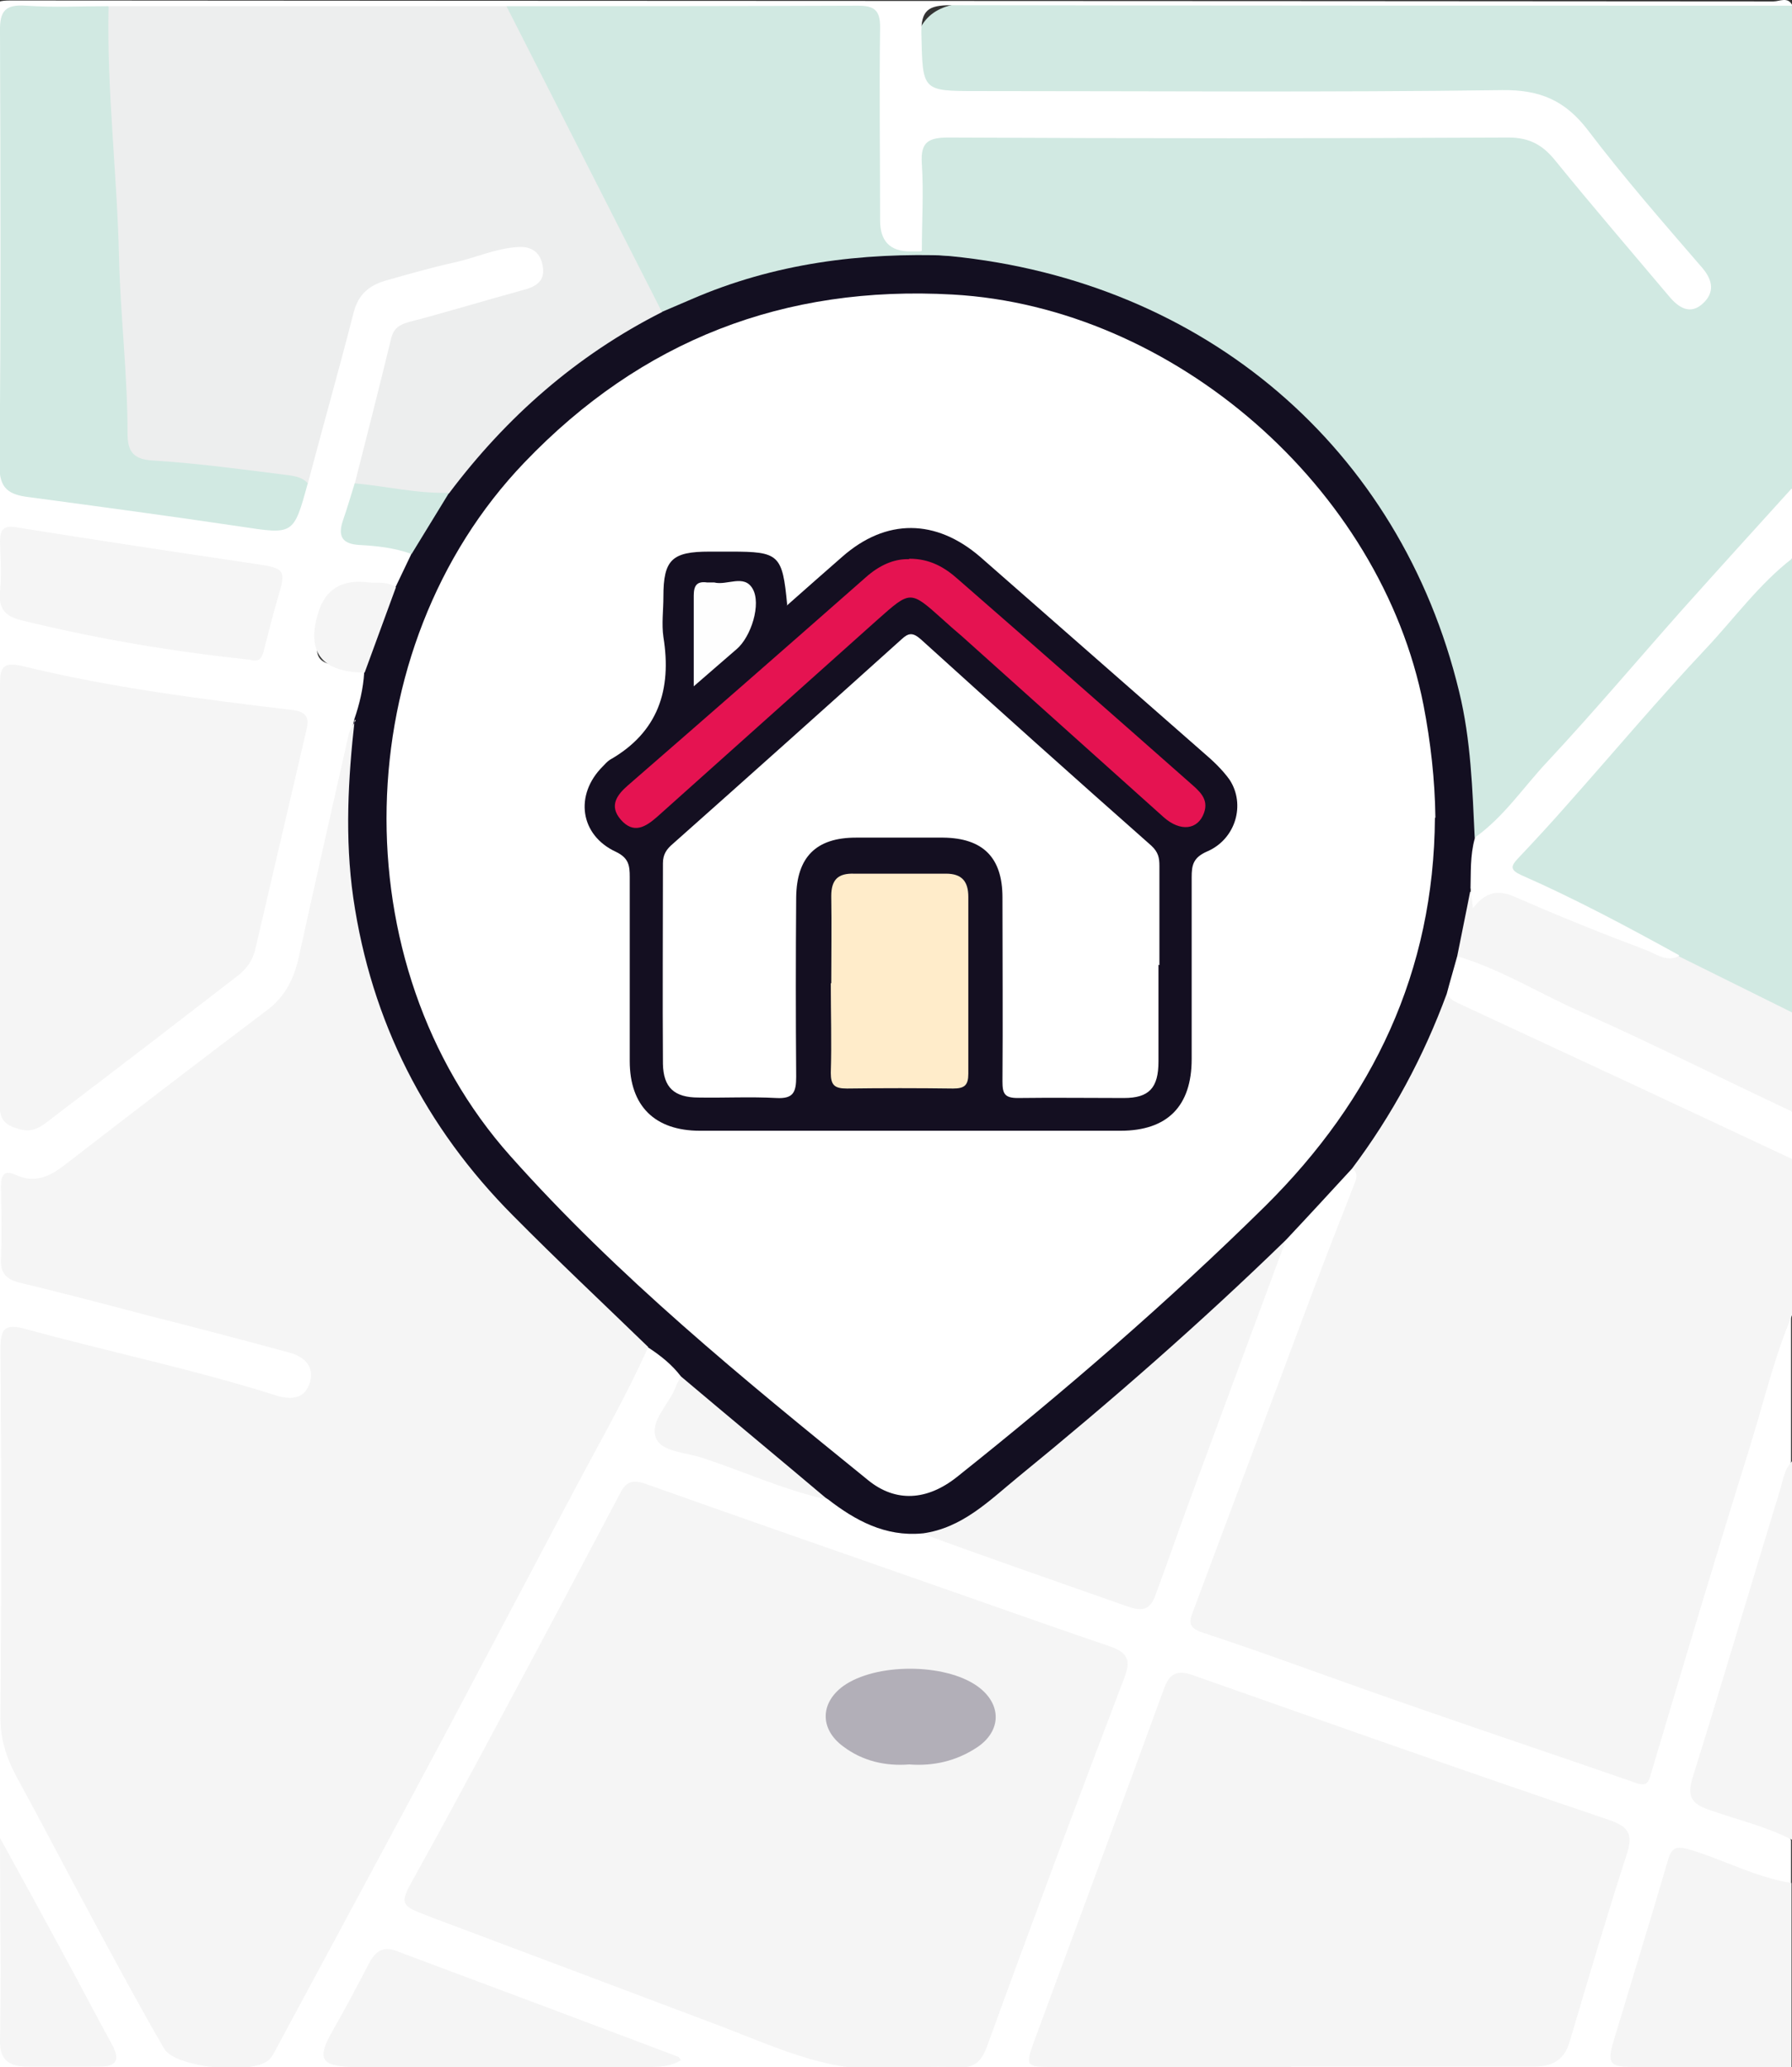<?xml version="1.0" encoding="UTF-8"?>
<svg xmlns="http://www.w3.org/2000/svg" version="1.1" viewBox="0 0 377.9 435.8">
  <rect x="0" y="0" width="377.9" height="435.8" fill="#333333" stroke="none"/>
  <defs>
    <style>
      .cls-1 {
        fill: #edeeee;
      }

      .cls-2 {
        fill: #130f21;
      }

      .cls-3 {
        fill: #d1e9e2;
      }

      .cls-4 {
        fill: #b2afb8;
      }

      .cls-5 {
        fill: #ffecca;
      }

      .cls-6 {
        fill: #e51351;
      }

      .cls-7 {
        fill: #fff;
      }

      .cls-8 {
        fill: #140f21;
      }

      .cls-9 {
        fill: #fefefe;
      }

      .cls-10 {
        fill: #f5f5f5;
      }
    </style>
  </defs>
  <!-- Generator: Adobe Illustrator 28.6.0, SVG Export Plug-In . SVG Version: 1.2.0 Build 709)  -->
  <g>
    <g id="Capa_1">
      <g>
        <path class="cls-3" d="M377.9,1.2v101.7c-.8,2.8-2.6,4.8-4.5,6.9-12.8,13.9-25.1,28.1-37.7,42.2-6.5,7.3-13.1,14.5-19.6,21.8-1.3,1.5-2.6,4.2-5.6,2.5-1.7-6.9-1.6-14.1-2.6-21.2-3.1-21-11.4-39.8-24.7-56.3-18-22.4-41.5-35.8-69.4-41.7-4.5-1-9.2-1.1-13.8-2.1-2-.9-4.7-.2-6.3-2.3-1.9-6.9-.9-13.8-.7-20.8,0-2.5,1.7-3.8,4.2-4.2,2.1-.3,4.3-.3,6.5-.3,37.1,0,74.1.1,111.2-.1,6.9,0,11.9,2,16.2,7.6,6.2,8,12.9,15.6,19.6,23.2.9,1,1.7,2.1,2.7,2.9,1.3,1.1,2.7,2.4,4.3.8,1.5-1.5.7-3.1-.3-4.5-3.7-5.1-7.9-9.8-12-14.6-4.5-5.3-9.2-10.5-13.4-16.1-3.3-4.4-7.4-6-12.9-6-32.6.1-65.1,0-97.7,0-7.1,0-14.3.1-21.4,0-5.7-.2-6.9-1.5-7.2-7.2q-.6-12.8,12.3-12.8c55.8,0,111.7,0,167.5,0,1.8,0,3.7-.5,5.4.5Z"/>
        <path class="cls-7" d="M377.9,1.2c-59.1,0-118.3,0-177.4-.1-4.7,0-6.3,1-6.2,6,.3,12.1,0,12.1,11.9,12.1,36.9,0,73.8.3,110.6-.2,8-.1,13.3,2.2,18.1,8.5,7.6,10,15.9,19.5,24.1,29,2.3,2.7,2.5,5.2.2,7.4-2.7,2.6-5.2,1-7.2-1.4-8-9.5-16.1-18.9-23.9-28.5-2.7-3.4-5.5-5-10-5-39.4.2-78.7.2-118.1,0-4.3,0-5.9,1-5.6,5.5.4,6.1,0,12.3,0,18.4-6.5,3.4-10.4,1.5-10.5-5.6-.3-12.4,0-24.8,0-37.3,0-6.8-.3-7-7-7-17.7,0-35.5,0-53.2,0-5.6,0-11.3,0-16.9-.2-27.7.2-55.4.4-83.1,0-5.5.2-10.9.2-16.4,0-4-.1-5.6,1.5-5.6,5.5.1,10.3,0,20.5,0,30.8,0,18.4,0,36.8,0,55.2,0,7.9,0,8,7.7,9.1,13.9,2,27.9,4.1,41.8,6.1q9.2,1.3,12.1-7.3c3.1-11.4,6.1-22.8,8.9-34.2,1.6-6.5,5.3-10,11.7-11.2,5.9-1.2,11.6-3.1,17.3-4.7,2.4-.7,4.8-1.4,7.3-1.4,3.6,0,6.2,1.3,6.9,5,.7,3.6-1.4,5.6-4.6,6.7-6.9,2.3-14.1,4-21.1,5.9-4,1.1-6.1,3.3-7,7.4-1.9,8.8-4.6,17.3-6.7,26,0,.3-.1.6-.2.9q-3,9.7,6.6,11.7c1.8.4,3.6.6,4.7,2.3.7,3.3-.8,5.7-3.4,7.6-3.2.5-6.2-.2-9.3-.6-2.7-.4-4.5.5-5.2,3.3-.7,2.9-1.6,5.7-2.2,8.6-.6,3,.6,4.3,3.5,4.7,2.2.3,4.7-.2,6.6,1.5,1.6,3.6,0,7-1.1,10.3-3.5,8.7-4.5,18-6.7,27-1.9,7.9-3.7,15.8-5.4,23.8-1,4.5-3.2,8.2-7,11.1-13.8,10.4-27.4,21.1-41.1,31.5-3.5,2.7-7,5.2-11.8,4-2.1-.5-2.6.9-2.6,2.6,0,4.2,0,8.3,0,12.5,0,3.2,2.1,4.2,4.7,4.9,9.9,2.8,20,5,29.9,7.7,7.2,2,14.5,3.5,21.7,5.7,1.1.3,2.3.6,3.3,1,4.1,1.7,6.1,4.8,5.1,8-1.1,3.5-4.5,5-9,3.6-16.4-4.9-33.1-8.7-49.7-12.9-5.7-1.4-6.1-1.1-6.1,4.6,0,25.1.1,50.2-.1,75.2,0,6.3,3.1,11.1,5.7,16.2,8.8,16.6,18,33,26.6,49.6,2.3,4.5,5.6,6.8,10.7,6.2,1.6-.2,3.3-.2,5,0,4.2.4,6.7-1.5,8.7-5.2,13.3-24.7,26.4-49.5,39.6-74.3,11.9-22.4,24-44.8,36-67.2.7-1.3,1.2-2.7,2.6-3.6,4.6-.5,6.5,2.6,8.1,6.1,0,3.3-2.1,5.9-3.5,8.7-1.3,2.7-.8,4.2,2.1,5.3,10.6,3.7,21.3,7.5,32,11.1,6,3.8,12.1,7.2,19.5,7,12.8,4.1,25.4,8.8,38.1,13.3,8.9,3.2,8.8,3.2,11.9-5.5,8.3-22.9,16.9-45.8,25.6-68.6,3.4-5.7,8.9-9.5,13-14.6.6-.8,1.7-1,2.7-.7,2.4,1.8,1.1,3.9.3,5.8-10.6,28.3-21.2,56.6-31.7,84.9-2,5.4-2,5.5,3.5,7.4,26.9,9.6,53.9,18.8,80.8,28.3,7.3,2.6,7.5,2.4,9.8-5.2,8.6-28.3,17.2-56.5,25.9-84.7.6-2,.3-4.9,3.5-5.3v30.9c-4.3,20.8-12,40.7-17.6,61.2-.4,1.4-.9,2.8-1.3,4.3-1.3,4.9-1.1,5.5,3.9,7.3,3.3,1.2,6.6,2.2,9.9,3.3,2.1.7,4,1.6,5.1,3.7v9c-2,1.7-4.1.6-6.1,0-4.5-1.3-8.7-3.2-13.1-4.7-3.1-1-5-.6-6,2.8-3.3,11.3-7.2,22.5-10.3,33.8-1.3,4.6-.7,5.3,4,5.4,8.3.1,16.6,0,24.9,0,2.3,0,4.7-.3,6.6,1.5-.9,2.1-2.7.9-4,.9-64.1,0-128.3,0-192.4,0s-119.6,0-179.4.1c-3.9,0-4.2-1.1-4.2-4.4,0-142.6,0-285.2,0-427.9C-2.1,1.2-1.7.1,2.2.1c123.9.1,247.9.1,371.8.2,1.3,0,3.1-1.1,4,.9Z"/>
        <path class="cls-10" d="M377.9,277.3c-3.8,9-6,18.5-8.9,27.8-7.2,23.1-14.1,46.2-21,69.4-.6,2.1-1.6,1.9-3.3,1.3-16.7-5.8-33.5-11.4-50.3-17.3-13.6-4.7-27.1-9.8-40.8-14.3-2.9-1-2.9-2.1-2.1-4.2,8.5-22.8,17.1-45.6,25.6-68.4,2.8-7.4,5.7-14.8,8.6-22.2.5-1.2.6-2.2-.6-3.1-.7-1.8.4-3.2,1.4-4.5,6.8-9,12.1-18.9,15.9-29.5.5-1.4,1-2.9,2.7-3.2,5.9,1.7,11.3,4.7,16.8,7.3,17.4,8.1,34.6,16.5,52.1,24.4,1.7.8,3.1,1.8,4,3.5v32.9Z"/>
        <path class="cls-3" d="M377.9,117.8v95.7c-2.2.9-3.8-.5-5.5-1.3-6.3-3.1-12.9-5.8-18.9-9.4-10.6-5.8-21.4-11.4-32.3-16.6-4.1-2-4.5-3.3-1.4-6.6,15.6-16.5,29.8-34.2,45.5-50.6,2.7-2.9,4.9-6.3,8-8.9,1.3-1.1,2.4-2.9,4.6-2.3Z"/>
        <path class="cls-10" d="M377.9,435.8c-11,0-21.9,0-32.9,0-5.7,0-6.2-.6-4.6-5.9,3.8-12.6,7.7-25.3,11.4-37.9.8-2.8,2.1-2.7,4.3-2.1,7.3,2.1,14,5.9,21.7,7.1v38.9Z"/>
        <path class="cls-10" d="M354,201.6c8,4,16,7.9,24,11.9v20.9c-4.5.7-7.9-2.2-11.5-3.9-18.9-8.8-37.6-18-56.5-26.7-1.3-.6-2.7-1.3-3.4-2.7.2-4.8,0-9.6,2.9-13.7.7,1.1,2,1.2,3.4.3,2.5-1.6,4.8-.7,7.1.3,9.7,4.2,19.9,7.2,29.3,12.1,1.4.7,2.9,1.7,4.6,1.4Z"/>
        <path class="cls-7" d="M354,201.6c-2.6,1.3-4.8-.5-6.9-1.3-9.3-3.5-18.5-7.2-27.6-11.2-3.6-1.6-6.2-1.1-8.9,2.4-.2-1.9-.4-3-.5-4.1-2.1-3.8-2.7-7.5.9-10.8,6.2-4.4,10.3-10.7,15.4-16.1,9.7-10.4,18.9-21.3,28.3-31.9,7.7-8.6,15.5-17.2,23.3-25.8v14.9c-7,5.4-12.2,12.6-18.2,19-10,10.6-19.4,21.8-29,32.6-3.5,4-7.1,7.9-10.7,11.7-1.5,1.6-1.7,2.4.7,3.5,11.4,5,22.4,10.9,33.3,16.9Z"/>
        <path class="cls-10" d="M377.9,387.9c-5.6-2.9-11.8-4.3-17.7-6.4-3.3-1.2-4.5-2.6-3.3-6.6,6.3-20.1,12.2-40.3,18.4-60.5.7-2.2.9-4.5,2.6-6.3v79.7Z"/>
        <path class="cls-7" d="M307.3,201.6c9.4,2.8,17.7,8.1,26.7,12,14.8,6.6,29.3,13.9,44,20.8v10c-23.4-11-46.8-21.9-70.3-32.8-1.1-.5-2-1-2.6-2.1-1.6-3.3-.4-5.8,2.2-7.9Z"/>
        <path class="cls-2" d="M307.3,201.6c-.7,2.6-1.5,5.2-2.2,7.9-4.9,13.3-11.5,25.6-20,36.9-4.6,5-9.2,10-13.9,15-7.1,10.4-17.1,17.9-26.3,26.2-11.4,10.3-23.4,20-35.4,29.7-4.4,3.5-8.8,7.1-15.1,6-7.7.7-14-2.7-19.8-7.2-9.3-5-16.6-12.6-24.6-19.2-2.3-1.9-5.5-3.3-6.4-6.7-1.9-2.5-4.3-4.4-6.9-6.1-4.1-.9-6.7-4.2-9.5-6.9-9.5-9.3-19.3-18.2-27.8-28.5-16.5-19.9-25.4-42.7-27.3-68.6-.7-9.8.6-19,2.6-28.4,1.1-3.2,1.9-6.5,2.1-9.9,0-6.8,2.2-12.8,6.6-18,1.1-2.3,2.2-4.6,3.3-6.9.5-5.5,4.7-9.1,7.1-13.6,11.8-17.1,27.4-29.8,46-39,12.5-6.5,25.9-10.3,39.9-11.3,6.8-.5,13.8.5,20.7,1,53.7,5.3,94.9,40.5,107.3,91.8,2.5,10.2,2.8,20.6,3.3,31-1,3.6-.8,7.2-.9,10.8-.9,4.7-1.9,9.4-2.8,14Z"/>
        <path class="cls-3" d="M200.4,53.9c-18.8-.7-37.1,1.6-54.6,9.2-2.1.9-4.2,1.8-6.3,2.7-2.3-.6-2.9-2.6-3.7-4.4-8.8-18.1-18.6-35.6-27.3-53.6-1-2-2.7-3.9-1.7-6.5,24.7,0,49.5,0,74.2-.1,3.4,0,4.6,1,4.6,4.5-.2,13.6,0,27.2,0,40.8q0,6.5,6.3,6.5c.8,0,1.7,0,2.5,0,2,.5,4.2-.6,6.1.9Z"/>
        <path class="cls-10" d="M74.8,151.7c-1.4,12.5-2.1,25-.3,37.6,3.8,26.1,15.2,48.4,33.7,67,9.3,9.4,19,18.5,28.5,27.7-4.6,10.3-10.2,20-15.5,30-8.8,16.6-17.6,33.3-26.4,49.9-12.2,22.9-24.6,45.8-36.9,68.7-.3.6-.7,1.2-1.1,1.6-3.4,3.4-19.9,1.8-22.2-2.3-5.4-9.3-10.5-18.8-15.6-28.3-5.2-9.6-10.2-19.3-15.4-28.8-2.3-4.2-3.6-8.3-3.5-13.2.2-25.7.2-51.5,0-77.2,0-4.3.9-5.4,5.3-4.2,17.5,4.8,35.4,8.5,52.8,14,3.5,1.1,6.2.6,7.2-2.9.9-3.2-1.3-5.3-4.3-6.1-9.9-2.7-19.8-5.3-29.7-7.8-9.1-2.4-18.2-4.8-27.4-7-2.7-.7-3.9-2-3.8-4.8.2-5.1.1-10.3,0-15.4,0-2.4.6-3.6,3.1-2.5,4.1,1.9,7.3.3,10.5-2.2,14.1-10.9,28.3-21.8,42.5-32.5,4-3,5.8-6.9,6.8-11.6,3.4-15.5,6.9-30.9,10.4-46.4.2-1.1,1-2.1,1.5-3.1Z"/>
        <path class="cls-10" d="M190.8,435.8c-14.3,2.2-26.6-4-39.3-8.8-20.4-7.7-40.9-15.4-61.4-23.1-5.8-2.2-5.8-2.6-2.8-8,6.3-11.3,12.4-22.7,18.5-34.1,8.4-15.6,16.7-31.3,25-47,1.2-2.4,2.6-2.9,5.2-2,18.9,6.7,37.8,13.3,56.7,19.9,13.8,4.8,27.5,9.7,41.3,14.4,3.8,1.3,4.6,2.9,3,6.9-9.8,25.7-19.4,51.4-28.8,77.3-1.2,3.4-2.8,4.8-6.4,4.6-3.6-.3-7.3,0-11,0Z"/>
        <path class="cls-1" d="M106.8,1.3c10.9,21.5,21.9,43,32.8,64.5-18,9.1-32.8,22.1-44.9,38.2-6.9,2.4-13.5,1.3-19.9-2,2.6-10.2,5.2-20.4,7.7-30.7.5-2,1.6-2.8,3.7-3.4,8.1-2.1,16.2-4.6,24.3-6.8,2.6-.7,4.4-1.9,4-4.7-.4-3-2.2-4.6-5.5-4.3-4.5.3-8.6,2.2-13,3.2-5,1.1-9.9,2.5-14.8,3.9-3.3,1-5.6,2.8-6.6,6.6-3.1,12.1-6.5,24.1-9.7,36.2-9.3.2-18.4-1.9-27.6-2.8-11.8-1.2-11.6-1.6-12.1-13.4-.6-16.4-1.7-32.7-2.5-49.1-.5-9.6-1.5-19.2-1.3-28.8,0-2.3-.1-4.7,1.6-6.6,28,0,55.9,0,83.9,0Z"/>
        <path class="cls-10" d="M272.3,435.8c-16.8,0-33.5,0-50.3,0-5.7,0-5.8-.2-3.9-5.5,9.1-24.7,18.3-49.4,27.3-74.1,1.2-3.4,2.8-4.2,6.2-3,29.2,10.3,58.4,20.6,87.7,30.5,4.4,1.5,5.1,3.2,3.7,7.4-4.2,13-8.1,26.2-12,39.4-1.2,4.1-4,5.3-7.9,5.2-16.9,0-33.9,0-50.8,0Z"/>
        <path class="cls-10" d="M0,188.5c0-14.8,0-29.6,0-44.3,0-3.4.6-4.7,4.6-3.8,18.8,4.6,37.9,7,57.1,9.3,3.2.4,3.5,1.9,2.9,4.3-3.6,15.4-7.2,30.9-10.8,46.3-.6,2.4-2,4.2-3.9,5.6-12.8,9.9-25.7,19.8-38.6,29.6-2,1.5-3.9,3.5-7.1,2.6-3-.8-4.3-1.9-4.3-5.3.2-14.8,0-29.6,0-44.3Z"/>
        <path class="cls-3" d="M22.9,1.3c-.4,17.7,1.8,35.3,2.2,53,.3,12.3,1.8,24.7,1.8,37.1,0,3.8,1.2,5.5,5.5,5.7,9.5.6,19,1.9,28.5,3.1,1.4.2,3,.5,4,1.7-3,11-3,10.8-14.3,9.1-14.8-2.2-29.7-4.2-44.6-6.2-4-.5-6.2-1.7-6.1-6.7C.2,67.7.1,37.2,0,6.7-.1,2.3,1.1.9,5.5,1.2c5.8.4,11.6.1,17.4.1Z"/>
        <path class="cls-10" d="M194.5,323.3c8.4-1.1,14.1-6.9,20.2-11.9,19.5-15.9,38.5-32.5,56.5-50-6.6,17.8-13.2,35.6-19.8,53.5-2.5,6.8-4.9,13.7-7.4,20.5-1,2.8-1.8,4.9-6.2,3.3-14.5-5.1-29-10.1-43.4-15.4Z"/>
        <path class="cls-10" d="M52.8,139.1c-16.3-1.7-32.3-4.4-48.2-8.3-3.4-.8-5-2.4-4.6-6.2.4-3.4.1-7,0-10.4,0-2.6.8-3.5,3.6-3,16.8,2.7,33.5,5.2,50.3,7.7,6.2.9,6.5,1.3,4.7,7.1-1,3.5-1.9,7-2.8,10.5-.4,1.8-.8,3.3-3.1,2.6Z"/>
        <path class="cls-10" d="M143.7,434.3c-2.2,1.4-4.6,1.5-7.1,1.5-20.2,0-40.5,0-60.7,0-.7,0-1.3,0-2,0-6.2-.3-7-1.8-4-7.2,2.8-4.9,5.4-9.8,8-14.8,1.3-2.4,2.9-3.5,5.6-2.5,19.8,7.4,39.6,14.8,59.4,22.3.3,0,.4.5.7.7Z"/>
        <path class="cls-10" d="M0,387.5c5.5,10,10.2,18.6,14.9,27.3,2.9,5.4,5.7,10.8,8.7,16.2,1.6,3,1.3,4.7-2.5,4.7-5.3,0-10.6.1-15.9,0-3.3-.1-5.3-1.5-5.2-5.5.3-13.7,0-27.4,0-42.6Z"/>
        <path class="cls-10" d="M143.6,290.2c10.3,8.7,20.7,17.3,31,26-9.2-2-17.8-6-26.7-8.9-3.4-1.1-8.5-1.2-9.6-4.2-1.3-3.5,2.8-7,4.2-10.7.3-.8.7-1.5,1.1-2.2Z"/>
        <path class="cls-10" d="M83.5,123.8c-2.2,6-4.4,12-6.6,18q-13.6-.1-9.8-12.6,2.3-7.5,10.6-6.4c1.9.2,4-.3,5.7,1Z"/>
        <path class="cls-3" d="M74.8,101.9c6.6.6,13.2,2.2,19.9,2-2.6,4.3-5.3,8.6-7.9,12.9-3.6-1.3-7.3-1.7-11-1.9-3.6-.2-4.6-1.8-3.5-5.1.9-2.6,1.7-5.3,2.5-7.9Z"/>
        <path class="cls-7" d="M302.6,172.4c-.2,32.4-13,59.3-35.8,81.9-20.6,20.3-42.4,39.1-65,57.1-6.3,5-12.9,5.4-18.7.7-26.4-21.4-52.8-42.9-75.5-68.4-36-40.4-34.5-107.1,3-146.2,24.7-25.8,54.8-37.4,90.3-35.4,46.6,2.6,90.3,40.7,99.3,86.6,1.5,7.8,2.4,15.7,2.5,23.7Z"/>
        <path class="cls-4" d="M191.8,372c-5.1.4-9.9-.7-14-3.8-4.9-3.6-4.9-9.1,0-12.7,6.8-4.9,21.4-4.9,28.3,0,5.2,3.7,5.2,9.5-.2,13-4.3,2.8-9.1,3.9-14.2,3.5Z"/>
        <path class="cls-8" d="M165.9,127.7c4.2-3.7,7.9-7,11.7-10.3,9.3-8.2,19.8-8,29.1,0,15.7,13.8,31.4,27.5,47.1,41.3,2,1.7,4,3.6,5.5,5.7,3.4,5.2,1.3,12.5-4.7,15.1-3,1.3-3.3,2.9-3.3,5.5,0,12.8,0,25.6,0,38.3,0,9.9-5.1,15.1-15,15.1-29.6,0-59.1,0-88.7,0-9.5,0-14.8-5.2-14.8-14.7,0-12.9,0-25.9,0-38.8,0-2.4-.2-4-2.9-5.3-7.6-3.5-8.8-12-2.8-18,.5-.5.9-1,1.5-1.4,10.2-5.8,13.1-14.8,11.3-25.9-.4-2.8,0-5.6,0-8.5,0-7.8,1.8-9.5,9.7-9.5,1.5,0,3,0,4.5,0,10.2,0,10.9.6,11.9,11.2Z"/>
        <path class="cls-7" d="M244.3,203.4c0,6.8,0,13.6,0,20.4,0,5.6-2,7.7-7.3,7.7-7.5,0-14.9-.1-22.4,0-2.8,0-3.2-1-3.2-3.5.1-12.9,0-25.9,0-38.8,0-8.4-4.1-12.5-12.5-12.6-6.1,0-12.3,0-18.4,0-8.4,0-12.5,4.1-12.6,12.6-.1,12.6-.1,25.2,0,37.8,0,3.3-.6,4.7-4.2,4.5-5.5-.3-11,0-16.4-.1-5.1,0-7.4-2.1-7.5-7.1-.1-14.1,0-28.2,0-42.3,0-1.9.8-3,2.1-4.1,16.1-14.3,32.2-28.7,48.2-43.1,1.5-1.4,2.4-1.5,4.1,0,16.1,14.6,32.3,29.1,48.6,43.5,1.5,1.4,1.7,2.6,1.7,4.3,0,7,0,13.9,0,20.9Z"/>
        <path class="cls-6" d="M191.8,117.8c4.3,0,7.4,1.8,10.2,4.3,16.4,14.3,32.7,28.6,49,43,1.8,1.6,4,3.3,2.9,6.3-1.3,3.6-5,4-8.5.9-14.2-12.7-28.4-25.5-42.6-38.2-1.4-1.2-2.8-2.4-4.1-3.6-6.8-6.1-6.7-6-13.7.2-15.4,13.8-30.9,27.6-46.4,41.5-2.5,2.2-5,3.7-7.7.6-2.5-2.9-.8-5.2,1.5-7.2,16.8-14.6,33.5-29.2,50.2-43.9,2.7-2.4,5.8-3.9,9-3.8Z"/>
        <path class="cls-5" d="M175.3,207.3c0-6.1.1-12.3,0-18.4,0-3.5,1.5-4.8,4.8-4.7,6.5,0,12.9,0,19.4,0,3.4,0,4.7,1.7,4.7,4.9,0,12.4,0,24.9,0,37.3,0,2.4-.8,3.1-3.2,3.1-7.5-.1-14.9-.1-22.4,0-2.6,0-3.4-.7-3.4-3.3.2-6.3,0-12.6,0-18.9Z"/>
        <path class="cls-9" d="M146.3,144.7c0-7.2,0-13.1,0-19.1,0-2.1.6-3.1,2.8-2.8.5,0,1,0,1.5,0,2.7.7,6.3-1.8,8.1,1.3,1.9,3.2-.3,10.2-3.4,12.8-2.7,2.3-5.4,4.7-9,7.8Z"/>
      </g>
    </g>
  </g>
</svg>